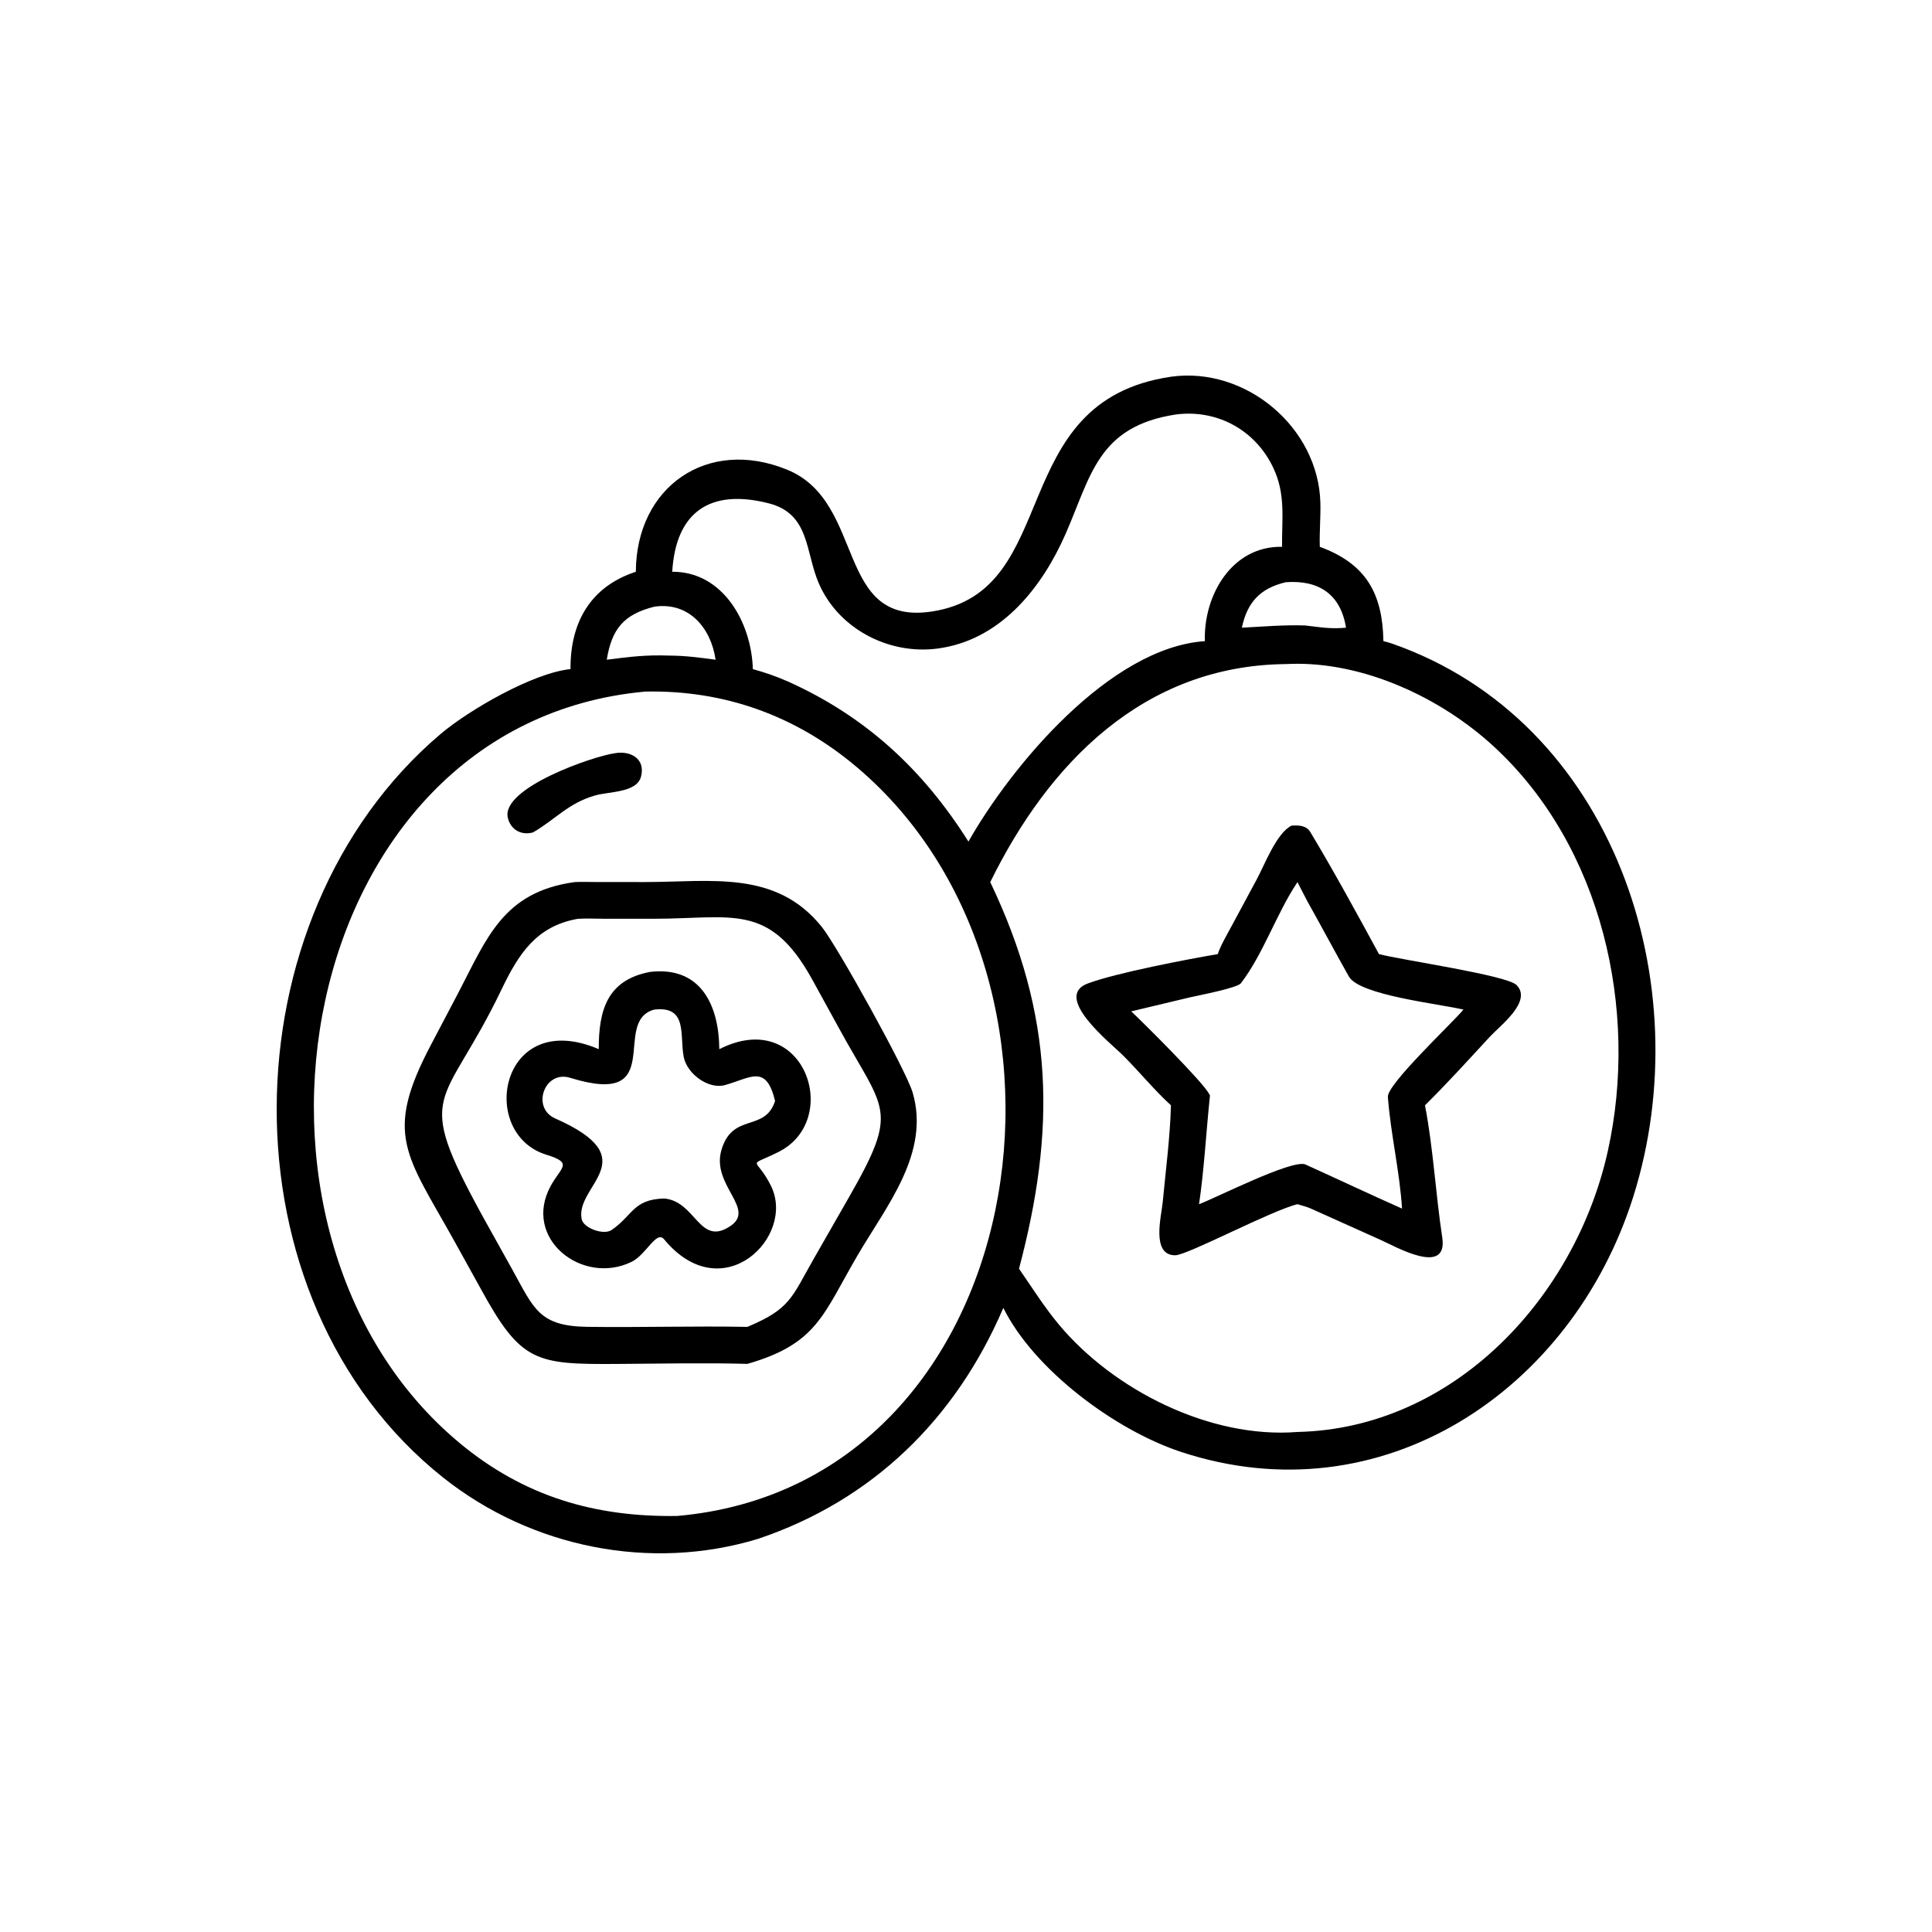 <?xml version="1.0" encoding="utf-8" ?><svg xmlns="http://www.w3.org/2000/svg" xmlns:xlink="http://www.w3.org/1999/xlink" width="1024" height="1024" viewBox="0 0 1024 1024"><path transform="scale(2 2)" d="M168.505 151.522C168.595 129.004 187.492 115.808 208.654 124.497C229.632 133.11 221.107 166.017 246.998 162.048C282.018 156.68 265.985 106.37 310.315 99.836C330.071 97.071 349.349 113.192 349.911 133.166C350.021 137.073 349.632 140.939 349.761 144.91C362.079 149.43 366.389 157.343 366.618 169.909C367.361 170.091 368.143 170.294 368.862 170.545C427.846 191.12 450.568 260.89 432.838 317.124C416.616 368.573 366.176 402.356 312.921 384.749C295.573 379.013 274.042 363.039 265.895 346.603C253.226 376.154 231.117 397.671 200.812 407.837C172.382 416.452 140.938 410.173 117.541 391.652C57.882 344.313 59.587 243.122 116.657 194.603C124.292 188.112 141.361 178.298 151.19 177.32C151.101 165.027 156.409 155.484 168.505 151.522ZM311.674 109.833C290.914 112.987 289.16 126.07 282.377 141.527C276.277 155.426 265.739 168.875 249.953 171.641C236.599 174.097 222.426 167.133 216.997 154.603C213.378 146.251 214.663 136.174 203.724 133.383C188.19 129.42 179.091 135.664 178.149 151.522C191.705 151.445 199.182 165.163 199.51 177.32C202.937 178.279 205.547 179.181 208.813 180.6C229.471 189.902 244.606 203.945 256.647 223.027C268 203.008 294.07 171.641 319.304 169.909C318.913 157.79 326.449 144.658 339.751 144.91C339.687 137.456 340.767 131.061 337.453 124.016C332.782 114.089 322.725 108.438 311.674 109.833ZM340.754 154.291C333.971 155.891 330.528 159.598 329.108 166.344C334.785 166.06 340.162 165.565 345.866 165.753C349.983 166.226 352.593 166.735 356.706 166.344C355.289 157.442 349.427 153.66 340.754 154.291ZM173.38 160.782C165.308 162.82 162.125 166.663 160.798 174.832C166.924 174.057 171.077 173.515 177.312 173.735C181.72 173.762 185.263 174.246 189.639 174.832C188.432 166.415 182.565 159.421 173.38 160.782ZM340.754 175.989C303.047 176.358 277.885 202.292 262.429 233.768C279.43 269.344 279.797 299.394 270.049 336.226C273.517 341.21 276.681 346.306 280.584 350.984C295.078 368.36 320.673 381.332 343.855 379.485C385.369 378.547 417.537 343.752 426.102 304.992C434.349 267.668 424.592 224.352 395.946 197.892C381.851 184.874 361.3 175.298 341.949 175.939L340.754 175.989ZM171.012 183.274C77.599 191.778 54.692 326.499 121.718 382.344C138.851 396.619 157.707 402.073 179.459 401.748C273.449 393.485 294.383 260.263 227.109 203.337C210.996 189.703 192.09 182.848 171.012 183.274Z"/><path transform="scale(2 2)" d="M141.248 220.598C138.19 221.446 135.341 219.93 134.579 216.73C132.701 208.847 157.21 200.361 163.091 199.587C167.102 198.925 171.131 201.068 169.869 205.837C168.728 210.15 161.254 209.719 157.543 210.853C150.49 212.919 147.066 217.261 141.248 220.598Z"/><path transform="scale(2 2)" d="M322.723 252.849C323.408 250.666 325.272 247.516 326.379 245.432L333.019 233.101C335.127 229.223 338.297 220.731 342.277 218.798C344.126 218.677 346.176 218.721 347.241 220.492C353.539 230.965 359.607 242.114 365.446 252.849C371.409 254.416 399.314 258.441 401.897 261.041C406.165 265.338 397.526 271.832 394.885 274.682C389.238 280.78 383.553 287.089 377.634 292.912C379.822 304.233 380.466 316.479 382.21 327.932C383.794 338.334 369.822 330.361 366.175 328.725L347.401 320.29C346.746 319.944 344.663 319.37 343.855 319.126C337.023 320.737 314.668 332.648 311.456 332.662C305.005 332.69 307.786 322.267 308.129 318.622C308.928 310.119 310.082 301.442 310.315 292.912C305.993 289.007 301.76 283.81 297.537 279.626C294.55 276.608 278.76 264.172 288.303 260.616C295.78 257.83 314.798 254.182 322.723 252.849ZM343.855 233.768L343.606 234.137C338.348 242.042 334.677 253.019 328.836 260.582C327.877 261.824 317.617 263.792 315.241 264.334L299.79 268.021C302.976 271.002 318.726 286.673 320.418 289.878L320.656 290.324C319.662 299.684 319.118 309.959 317.759 319.126C322.416 317.368 342.167 307.309 345.866 308.563C354.372 312.406 363.068 316.532 371.551 320.29C370.958 310.577 368.524 300.42 367.801 290.71C367.551 287.346 384.631 271.371 387.828 267.554C381.43 266.024 360.265 263.753 357.469 258.789C353.777 252.235 350.218 245.549 346.539 238.985C346.31 238.575 343.756 233.634 343.855 233.768Z"/><path transform="scale(2 2)" d="M198.065 361.445C187.388 361.129 174.634 361.383 163.894 361.457C141.864 361.61 138.086 361.124 127.303 341.358L120.492 329.054C107.705 306.019 101.561 300.815 114.202 276.902L121.449 263.116C129.039 248.607 133.318 236.405 152.236 233.768C153.764 233.65 156.716 233.751 158.332 233.751L171.016 233.752C188.319 233.755 205.648 230.452 217.822 245.688C221.933 250.834 240.108 283.596 241.851 289.496C246.596 305.564 234.889 319.631 227.258 332.69C218.085 348.39 216.566 356.12 198.065 361.445ZM153.126 243.497C142.147 245.413 137.413 252.837 132.938 262.17C117.482 294.411 109.26 288.243 127.877 322.282L135.843 336.591C141.49 346.786 142.852 351.456 155.655 351.627C169.739 351.815 184.016 351.366 198.065 351.639C209.516 346.828 209.743 343.911 215.755 333.408L224.883 317.461C238.518 293.661 234.448 294.701 222.302 272.423L215.181 259.462C203.875 239.068 194.027 243.483 173.28 243.482L160.244 243.48C158.151 243.476 155.144 243.352 153.126 243.497Z"/><path transform="scale(2 2)" d="M158.677 278.039C158.649 267.705 160.909 259.703 172.279 257.566C185.956 255.98 190.543 266.758 190.623 278.039C213.19 266.617 223.386 296.856 206.232 305.321C197.651 309.556 200.359 306.27 204.311 314.258C210.99 327.756 191.423 347.101 175.98 328.42C173.95 325.95 171.234 332.562 167.332 334.423C154.257 340.744 138.344 328.189 145.946 314.272C148.669 309.285 152.017 308.233 144.816 306.022C126.472 300.39 132.579 266.872 158.677 278.039ZM173.38 267.554C161.789 270.685 177.149 293.7 151.103 285.631C144.288 283.519 140.715 293.566 147.132 296.399C171.569 307.19 152.338 314.035 154.145 323.09C154.614 325.443 159.891 327.381 162.029 325.995C167.756 322.105 167.704 317.87 175.98 317.613C184.374 318.289 185.294 330.287 193.356 325.043C200.645 320.461 188.444 314.175 191.177 304.793C194.118 294.696 202.699 300.166 205.405 291.762C203.015 281.92 199.001 285.644 192.146 287.552C187.741 288.777 182.094 284.577 181.207 280.158C180.05 274.392 182.374 266.512 173.38 267.554Z"/></svg>